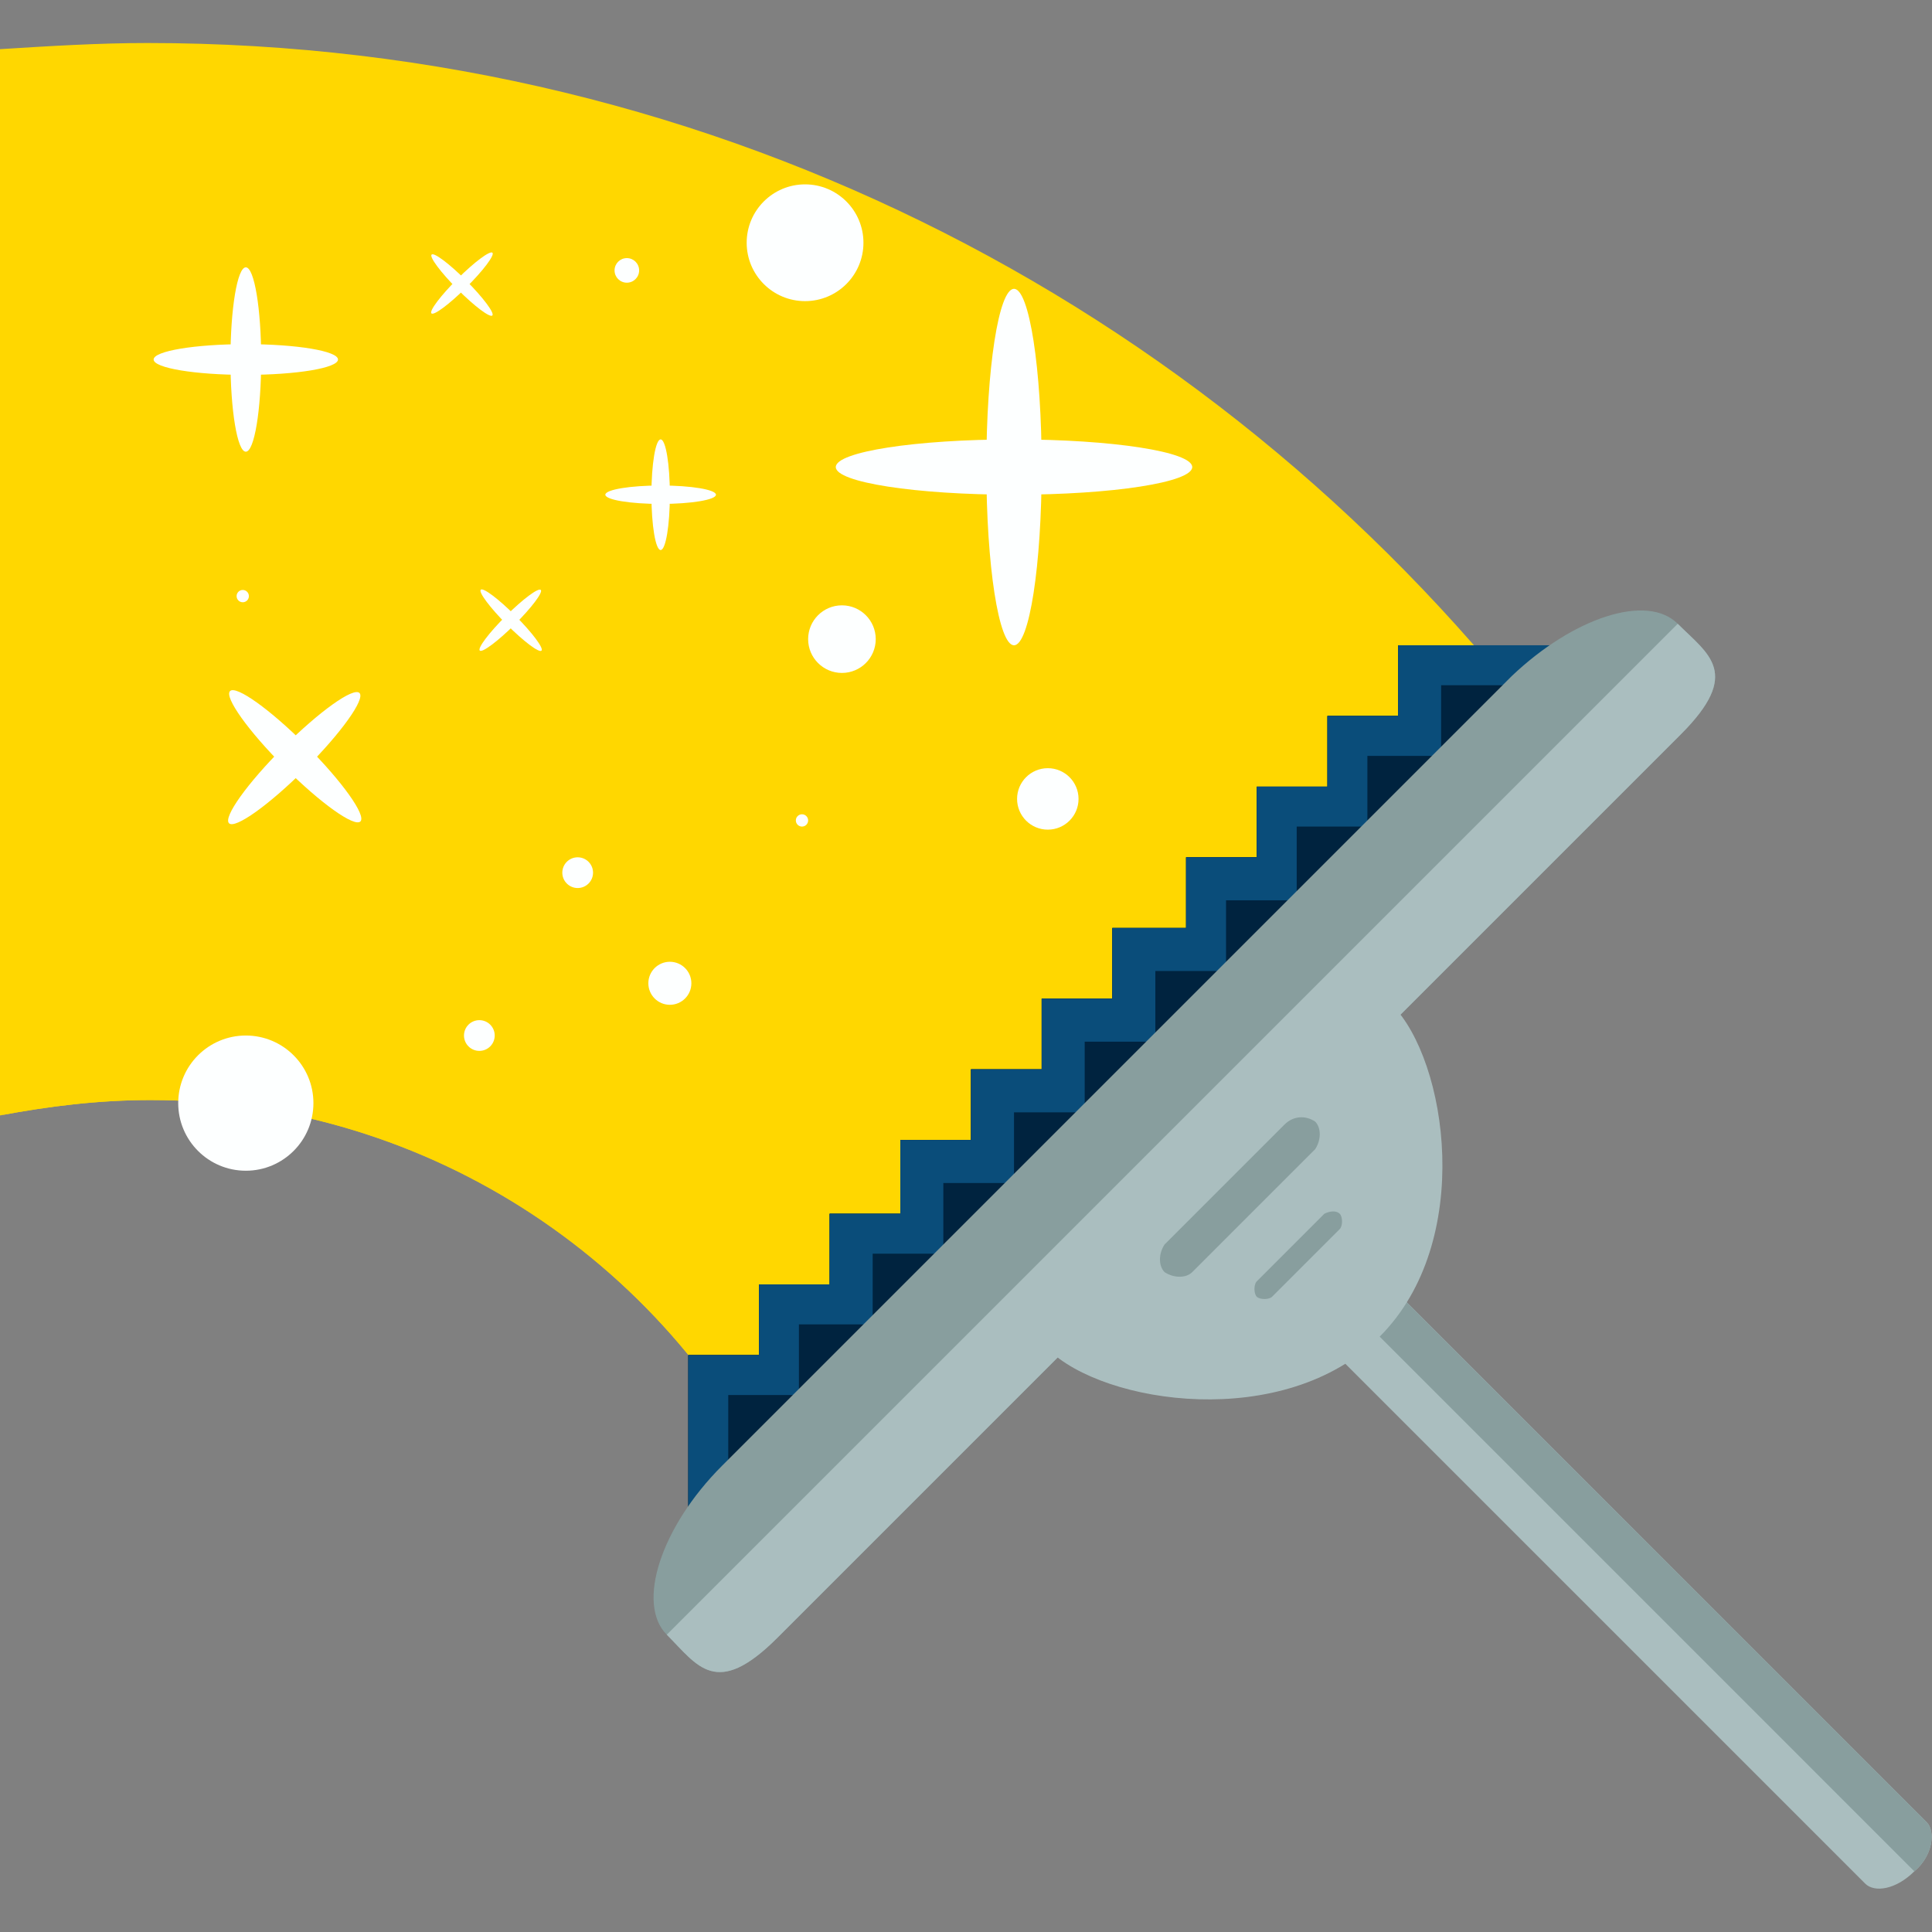 <svg width="503" height="503" viewBox="0 0 503 503" fill="none" xmlns="http://www.w3.org/2000/svg">
<rect x="0" y="0" width="503" height="503" fill="#808080" stroke="none"/>
<g clip-path="url(#clip0_15_41)">
<path d="M0 290.4C12.8 288 25.6 286.4 39.2 286.4C112.8 286.4 176 330.4 204 392.8L404 192.8C320 82.4 188 11.2 38.4 11.2C25.6 11.2 12.8 12 0 12.8V290.4Z" fill="#FFD700"/>
<path d="M0 290.4C12.8 288 25.6 286.4 39.2 286.4C112.8 286.4 176 330.4 204 392.8L404 192.8" fill="#FFD700"/>
<path d="M501.6 474.4C504 476.8 503.2 483.2 498.4 487.2C493.6 492 488 492.8 485.6 490.4L332.8 337.6C330.4 335.2 331.2 328.8 336 324.8C340.8 320 346.4 319.2 348.8 321.6L501.6 474.4Z" fill="#AABEBF"/>
<path d="M336 324.8C340.8 320 346.4 319.2 348.8 321.6L501.6 474.4C504 476.8 503.2 483.2 498.4 487.2" fill="#889E9E"/>
<path d="M226.4 352.8H179.2V400H226.4V352.8Z" fill="#00233F"/>
<path d="M244.8 334.4H197.6V381.6H244.8V334.4Z" fill="#00233F"/>
<path d="M263.2 316H216V363.2H263.2V316Z" fill="#00233F"/>
<path d="M281.6 296.8H234.4V344H281.6V296.8Z" fill="#00233F"/>
<path d="M300 278.4H252.8V325.6H300V278.4Z" fill="#00233F"/>
<path d="M318.4 260H271.2V308H318.4V260Z" fill="#00233F"/>
<path d="M336.8 241.6H289.6V288.8H336.8V241.6Z" fill="#00233F"/>
<path d="M356 223.2H308.8V270.4H356V223.2Z" fill="#00233F"/>
<path d="M374.4 204.8H327.2V252H374.4V204.8Z" fill="#00233F"/>
<path d="M392.8 186.4H345.6V233.6H392.8V186.4Z" fill="#00233F"/>
<path d="M411.2 168H364V215.2H411.2V168Z" fill="#00233F"/>
<path d="M226.4 352.8H179.2V400H226.4V352.8Z" fill="#00233F"/>
<path d="M244.8 334.4H197.6V381.6H244.8V334.4Z" fill="#00233F"/>
<path d="M263.2 316H216V363.2H263.2V316Z" fill="#00233F"/>
<path d="M281.6 296.8H234.4V344H281.6V296.8Z" fill="#00233F"/>
<path d="M300 278.4H252.8V325.6H300V278.4Z" fill="#00233F"/>
<path d="M318.4 260H271.2V308H318.4V260Z" fill="#00233F"/>
<path d="M336.8 241.6H289.6V288.8H336.8V241.6Z" fill="#00233F"/>
<path d="M356 223.2H308.8V270.4H356V223.2Z" fill="#00233F"/>
<path d="M374.4 204.8H327.2V252H374.4V204.8Z" fill="#00233F"/>
<path d="M392.8 186.4H345.6V233.6H392.8V186.4Z" fill="#00233F"/>
<path d="M411.2 168H364V215.2H411.2V168Z" fill="#00233F"/>
<path d="M189.6 363.2H208V344.8H227.2V326.4H245.6V308H264V289.6H282.4V271.2H300.8V252.8H319.2V234.4H337.6V215.2H356V196.8H375.2V178.4H411.2V168H364V186.4H345.6V204.8H327.2V223.2H308.8V241.6H289.6V260H271.2V278.4H252.8V296.8H234.4V316H216V334.4H197.6V352.8H179.2V400H189.6V363.2Z" fill="#0A4D7A"/>
<path d="M436.8 162.4C444.8 170.4 453.6 175.2 437.6 191.2L202.4 426.4C186.4 442.4 181.6 433.6 173.6 425.6C165.6 417.6 172 397.6 188 381.6L393.6 176C409.6 160.8 428.8 154.4 436.8 162.4Z" fill="#889E9E"/>
<path d="M436.8 162.4C444.8 170.4 453.6 175.2 437.6 191.2L202.4 426.4C186.4 442.4 181.6 433.6 173.6 425.6" fill="#AABEBF"/>
<path d="M362.4 261.6C376.8 276 384 323.2 359.2 348C334.4 372.8 287.2 365.6 272.8 351.2C258.4 336.8 281.6 320 306.4 295.2C332 271.2 348 247.2 362.4 261.6Z" fill="#AABEBF"/>
<path d="M342.4 292C344 293.6 344 296.8 342.4 299.2L310.4 331.2C308.8 332.8 305.6 332.8 303.2 331.2C301.6 329.6 301.6 326.4 303.2 324L334.4 292.8C336.8 290.4 340 290.4 342.4 292Z" fill="#889E9E"/>
<path d="M348.8 316C349.6 316.8 349.6 319.2 348.8 320L331.2 337.6C330.4 338.4 328 338.4 327.2 337.6C326.4 336.8 326.4 334.4 327.2 333.6L344.8 316C346.4 315.2 348 315.2 348.8 316Z" fill="#889E9E"/>
<path d="M64 117.6C66.209 117.6 68 106.855 68 93.6C68 80.345 66.209 69.6 64 69.6C61.791 69.6 60 80.345 60 93.6C60 106.855 61.791 117.6 64 117.6Z" fill="#FDFFFF"/>
<path d="M64 97.6C77.255 97.6 88 95.809 88 93.6C88 91.391 77.255 89.6 64 89.6C50.745 89.6 40 91.391 40 93.6C40 95.809 50.745 97.6 64 97.6Z" fill="#FDFFFF"/>
<path d="M264 168C267.976 168 271.2 147.226 271.2 121.6C271.2 95.974 267.976 75.2 264 75.2C260.024 75.2 256.8 95.974 256.8 121.6C256.8 147.226 260.024 168 264 168Z" fill="#FDFFFF"/>
<path d="M264 128.8C289.626 128.8 310.4 125.576 310.4 121.6C310.4 117.624 289.626 114.4 264 114.4C238.374 114.4 217.6 117.624 217.6 121.6C217.6 125.576 238.374 128.8 264 128.8Z" fill="#FDFFFF"/>
<path d="M79.433 200.21C88.812 190.844 95.15 181.984 93.589 180.421C92.028 178.858 83.159 185.183 73.78 194.549C64.401 203.915 58.063 212.775 59.624 214.338C61.185 215.901 70.054 209.576 79.433 200.21Z" fill="#FDFFFF"/>
<path d="M74.037 199.721C83.409 209.093 92.273 215.425 93.835 213.863C95.397 212.301 89.066 203.437 79.693 194.064C70.321 184.692 61.457 178.36 59.895 179.922C58.332 181.484 64.664 190.348 74.037 199.721Z" fill="#FDFFFF"/>
<path d="M172 131.2C179.953 131.2 186.4 130.125 186.4 128.8C186.4 127.475 179.953 126.4 172 126.4C164.047 126.4 157.6 127.475 157.6 128.8C157.6 130.125 164.047 131.2 172 131.2Z" fill="#FDFFFF"/>
<path d="M172 143.2C173.325 143.2 174.4 136.753 174.4 128.8C174.4 120.847 173.325 114.4 172 114.4C170.675 114.4 169.6 120.847 169.6 128.8C169.6 136.753 170.675 143.2 172 143.2Z" fill="#FDFFFF"/>
<path d="M121.393 74.832C125.781 70.472 128.833 66.429 128.21 65.802C127.587 65.176 123.525 68.202 119.138 72.562C114.75 76.923 111.699 80.966 112.321 81.592C112.944 82.219 117.006 79.192 121.393 74.832Z" fill="#FDFFFF"/>
<path d="M119.141 75.338C123.508 79.719 127.555 82.764 128.181 82.14C128.807 81.517 125.774 77.46 121.407 73.079C117.04 68.698 112.992 65.653 112.367 66.277C111.741 66.901 114.774 70.958 119.141 75.338Z" fill="#FDFFFF"/>
<path d="M133.982 162.614C138.369 158.253 141.421 154.211 140.798 153.584C140.175 152.957 136.113 155.984 131.726 160.344C127.339 164.704 124.287 168.747 124.91 169.374C125.533 170 129.594 166.974 133.982 162.614Z" fill="#FDFFFF"/>
<path d="M131.94 162.597C136.307 166.977 140.355 170.023 140.981 169.399C141.606 168.775 138.574 164.718 134.207 160.338C129.839 155.957 125.792 152.911 125.166 153.535C124.54 154.159 127.573 158.216 131.94 162.597Z" fill="#FDFFFF"/>
<path d="M150.4 231.2C152.609 231.2 154.4 229.409 154.4 227.2C154.4 224.991 152.609 223.2 150.4 223.2C148.191 223.2 146.4 224.991 146.4 227.2C146.4 229.409 148.191 231.2 150.4 231.2Z" fill="#FDFFFF"/>
<path d="M209.6 78.4C217.995 78.4 224.8 71.595 224.8 63.2C224.8 54.805 217.995 48 209.6 48C201.205 48 194.4 54.805 194.4 63.2C194.4 71.595 201.205 78.4 209.6 78.4Z" fill="#FDFFFF"/>
<path d="M63.2 156.8C64.084 156.8 64.8 156.084 64.8 155.2C64.8 154.316 64.084 153.6 63.2 153.6C62.316 153.6 61.6 154.316 61.6 155.2C61.6 156.084 62.316 156.8 63.2 156.8Z" fill="#FDFFFF"/>
<path d="M208.8 215.2C209.684 215.2 210.4 214.484 210.4 213.6C210.4 212.716 209.684 212 208.8 212C207.916 212 207.2 212.716 207.2 213.6C207.2 214.484 207.916 215.2 208.8 215.2Z" fill="#FDFFFF"/>
<path d="M272.8 216C277.218 216 280.8 212.418 280.8 208C280.8 203.582 277.218 200 272.8 200C268.382 200 264.8 203.582 264.8 208C264.8 212.418 268.382 216 272.8 216Z" fill="#FDFFFF"/>
<path d="M219.2 175.2C224.06 175.2 228 171.26 228 166.4C228 161.54 224.06 157.6 219.2 157.6C214.34 157.6 210.4 161.54 210.4 166.4C210.4 171.26 214.34 175.2 219.2 175.2Z" fill="#FDFFFF"/>
<path d="M163.2 73.6C164.967 73.6 166.4 72.167 166.4 70.4C166.4 68.633 164.967 67.2 163.2 67.2C161.433 67.2 160 68.633 160 70.4C160 72.167 161.433 73.6 163.2 73.6Z" fill="#FDFFFF"/>
<path d="M64 304.8C73.72 304.8 81.6 296.92 81.6 287.2C81.6 277.48 73.72 269.6 64 269.6C54.28 269.6 46.4 277.48 46.4 287.2C46.4 296.92 54.28 304.8 64 304.8Z" fill="#FDFFFF"/>
<path d="M124.8 273.6C127.009 273.6 128.8 271.809 128.8 269.6C128.8 267.391 127.009 265.6 124.8 265.6C122.591 265.6 120.8 267.391 120.8 269.6C120.8 271.809 122.591 273.6 124.8 273.6Z" fill="#FDFFFF"/>
<path d="M174.4 261.6C177.493 261.6 180 259.093 180 256C180 252.907 177.493 250.4 174.4 250.4C171.307 250.4 168.8 252.907 168.8 256C168.8 259.093 171.307 261.6 174.4 261.6Z" fill="#FDFFFF"/>
</g>
<defs>
<clipPath id="clip0_15_41">
<rect width="502.911" height="502.911" fill="white"/>
</clipPath>
</defs>
</svg>
